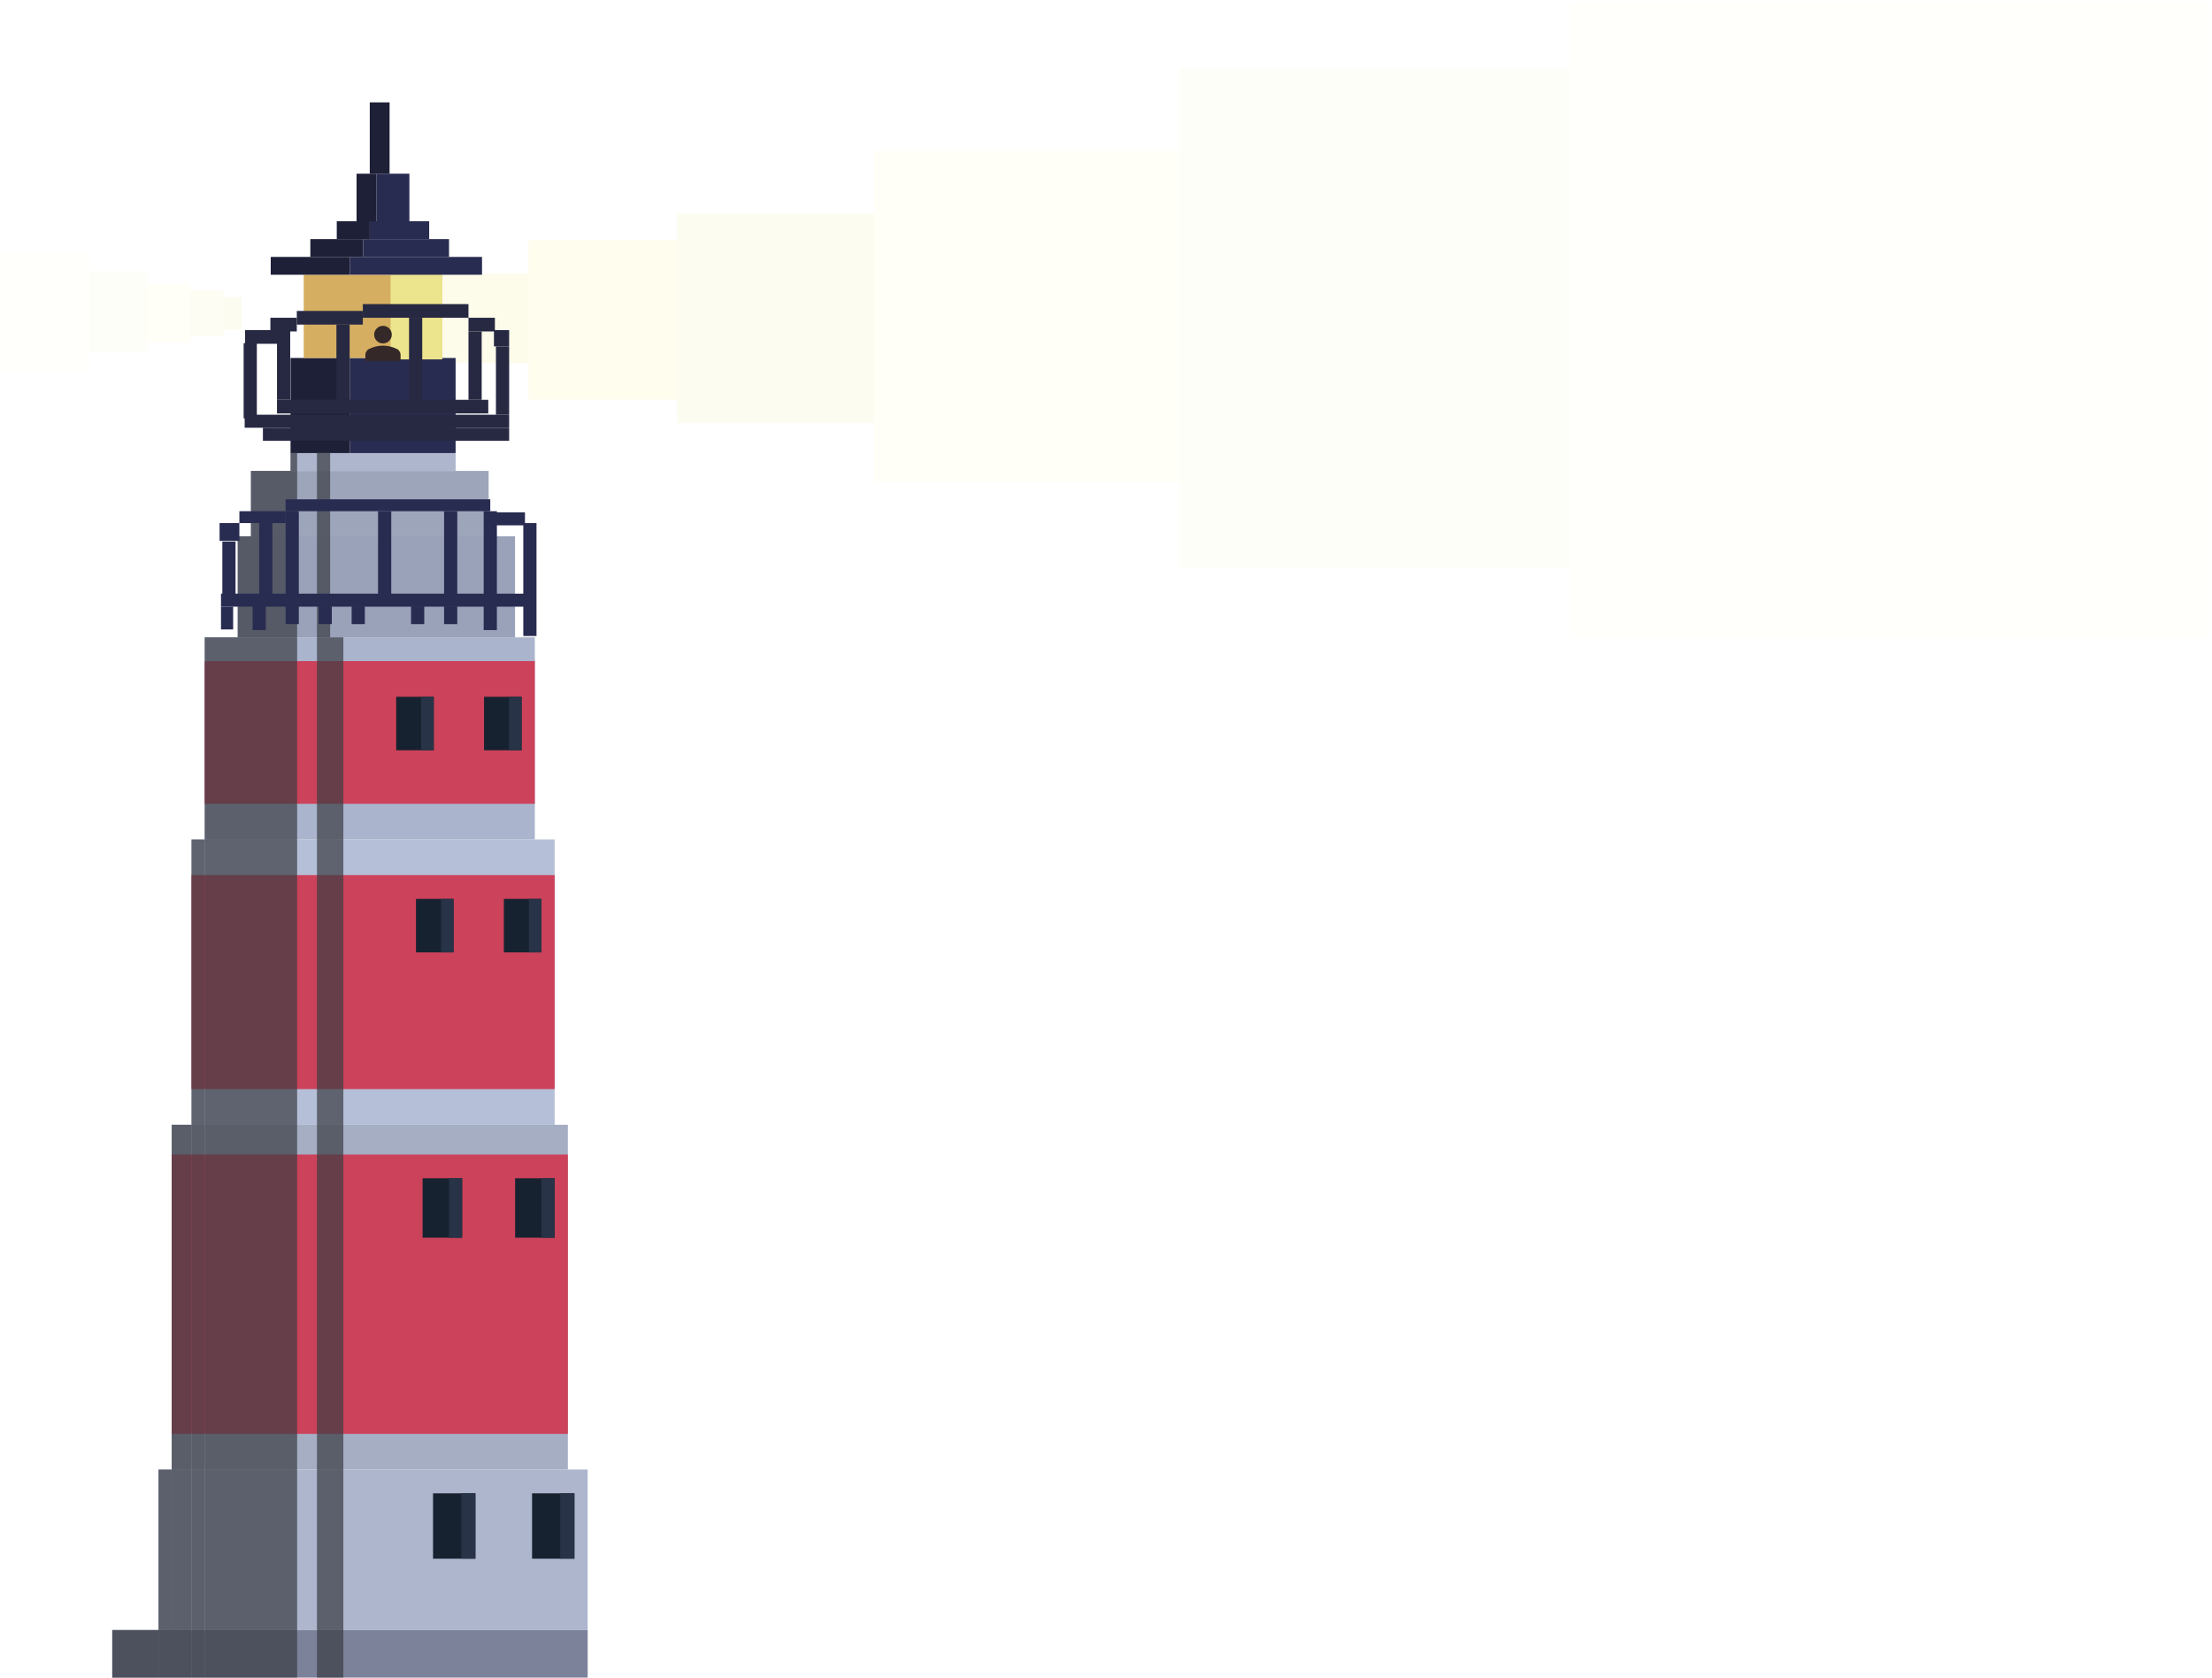 <svg width="670" height="508" viewBox="0 0 670 508" fill="none" xmlns="http://www.w3.org/2000/svg">
<rect opacity="0.5" x="67.674" y="89.911" width="5.525" height="9.852" fill="#FDFBE2"/>
<rect opacity="0.4" x="57.548" y="87.94" width="10.129" height="13.793" fill="#FDFBE2"/>
<rect opacity="0.3" x="44.659" y="85.97" width="12.891" height="17.734" fill="#FDFBE2"/>
<rect opacity="0.2" x="27.159" y="82.029" width="17.495" height="24.631" fill="#FDFBE2"/>
<rect opacity="0.1" x="-2.306" y="76.117" width="29.465" height="36.454" fill="#FDFBE2"/>
<rect opacity="0.7" width="25.919" height="27.07" transform="matrix(-1 0 0 1 159.97 82.885)" fill="#FDFBE2"/>
<rect opacity="0.6" width="44.952" height="48.277" transform="matrix(-1 0 0 1 205.045 72.733)" fill="#FDFBE2"/>
<rect opacity="0.5" width="59.725" height="63.164" transform="matrix(-1 0 0 1 264.771 64.838)" fill="#FDFBE2"/>
<rect opacity="0.3" width="92.405" height="100.385" transform="matrix(-1 0 0 1 357.176 45.663)" fill="#FDFBE2"/>
<rect opacity="0.2" width="118.324" height="151.142" transform="matrix(-1 0 0 1 475.5 20.849)" fill="#FDFBE2"/>
<rect opacity="0.1" width="193.826" height="192.875" transform="matrix(-1 0 0 1 669.326 0.546)" fill="#FDFBE2"/>
<rect width="130" height="48.6" transform="matrix(-1 0 0 1 178 445)" fill="#ADB6CD"/>
<rect width="144" height="14.4" transform="matrix(-1 0 0 1 178 493.6)" fill="#7C829A"/>
<rect width="110" height="86.4" transform="matrix(-1 0 0 1 168.003 254.199)" fill="#B5BFD7"/>
<rect width="110" height="64.8" transform="matrix(-1 0 0 1 168.003 265)" fill="#CC425A"/>
<rect width="100" height="61.2" transform="matrix(-1 0 0 1 161.997 193)" fill="#AAB4CC"/>
<rect width="84" height="30.6" transform="matrix(-1 0 0 1 155.999 162.398)" fill="#99A2B9"/>
<rect width="72" height="19.8" transform="matrix(-1 0 0 1 148.005 142.6)" fill="#9DA5BB"/>
<rect width="50" height="5.4" transform="matrix(-1 0 0 1 137.999 137.199)" fill="#ADB6CD"/>
<rect width="32" height="28.8" transform="matrix(-1 0 0 1 137.999 108.399)" fill="#292C51"/>
<rect width="18" height="28.8" transform="matrix(-1 0 0 1 106.002 108.399)" fill="#1E2037"/>
<rect width="120" height="104.4" transform="matrix(-1 0 0 1 172.002 340.599)" fill="#A6AEC3"/>
<rect width="120" height="84.6" transform="matrix(-1 0 0 1 172.002 349.599)" fill="#CC425A"/>
<rect width="100" height="43.2" transform="matrix(-1 0 0 1 161.997 200.199)" fill="#CC425A"/>
<rect opacity="0.7" width="8" height="315" transform="matrix(-1 0 0 1 104.001 193)" fill="#393D44"/>
<rect opacity="0.7" width="28" height="315" transform="matrix(-1 0 0 1 90.001 193)" fill="#393D44"/>
<rect opacity="0.7" width="18" height="30.6" transform="matrix(-1 0 0 1 90.001 162.398)" fill="#393D44"/>
<rect opacity="0.7" width="4" height="55.8" transform="matrix(-1 0 0 1 100 137.199)" fill="#393D44"/>
<rect opacity="0.7" width="14" height="19.8" transform="matrix(-1 0 0 1 90.001 142.6)" fill="#393D44"/>
<rect opacity="0.7" width="14" height="14.4" transform="matrix(-1 0 0 1 48 493.6)" fill="#393D44"/>
<rect opacity="0.7" width="2" height="5.4" transform="matrix(-1 0 0 1 90.001 137.199)" fill="#393D44"/>
<rect opacity="0.7" x="57.999" y="254.199" width="4" height="253.8" fill="#393D44"/>
<rect opacity="0.7" x="51.999" y="340.599" width="6" height="167.4" fill="#393D44"/>
<rect opacity="0.7" x="48" y="445" width="4" height="63" fill="#393D44"/>
<rect width="12.833" height="19.8" transform="matrix(-1 0 0 1 143.997 452.199)" fill="#172230"/>
<rect width="4.278" height="19.8" transform="matrix(-1 0 0 1 143.997 452.199)" fill="#283347"/>
<rect width="12.833" height="19.8" transform="matrix(-1 0 0 1 173.99 452.199)" fill="#172230"/>
<rect width="4.278" height="19.8" transform="matrix(-1 0 0 1 173.99 452.199)" fill="#283347"/>
<rect width="11.984" height="18" transform="matrix(-1 0 0 1 139.987 356.799)" fill="#172230"/>
<rect width="3.995" height="18" transform="matrix(-1 0 0 1 139.987 356.799)" fill="#283347"/>
<rect width="11.984" height="18" transform="matrix(-1 0 0 1 168.008 356.8)" fill="#172230"/>
<rect width="3.995" height="18" transform="matrix(-1 0 0 1 168.008 356.8)" fill="#283347"/>
<rect width="11.385" height="16.2" transform="matrix(-1 0 0 1 137.383 272.2)" fill="#172230"/>
<rect width="3.795" height="16.2" transform="matrix(-1 0 0 1 137.383 272.2)" fill="#283347"/>
<rect width="11.385" height="16.2" transform="matrix(-1 0 0 1 163.997 272.2)" fill="#172230"/>
<rect width="3.795" height="16.2" transform="matrix(-1 0 0 1 163.997 272.2)" fill="#283347"/>
<rect width="11.385" height="16.2" transform="matrix(-1 0 0 1 131.384 210.999)" fill="#172230"/>
<rect width="3.795" height="16.2" transform="matrix(-1 0 0 1 131.384 210.999)" fill="#283347"/>
<rect width="11.385" height="16.2" transform="matrix(-1 0 0 1 157.995 210.999)" fill="#172230"/>
<rect width="3.795" height="16.2" transform="matrix(-1 0 0 1 157.995 210.999)" fill="#283347"/>
<rect width="62" height="3.6" transform="matrix(-1 0 0 1 148.502 151.198)" fill="#292C51"/>
<rect width="94.84" height="3.941" transform="matrix(-1 0 0 1 161.778 179.77)" fill="#292C51"/>
<rect width="4" height="34.2" transform="matrix(-1 0 0 1 90.507 154.798)" fill="#292C51"/>
<rect width="4" height="36" transform="matrix(-1 0 0 1 150.505 154.798)" fill="#292C51"/>
<rect width="4" height="34.2" transform="matrix(-1 0 0 1 162.505 158.398)" fill="#292C51"/>
<rect width="6" height="5.4" transform="matrix(-1 0 0 1 72.505 158.398)" fill="#292C51"/>
<rect width="4" height="18" transform="matrix(-1 0 0 1 71.345 164.006)" fill="#292C51"/>
<rect width="4" height="23.4" transform="matrix(-1 0 0 1 82.504 158.398)" fill="#292C51"/>
<rect width="4" height="25.2" transform="matrix(-1 0 0 1 138.508 154.798)" fill="#292C51"/>
<rect width="4" height="25.2" transform="matrix(-1 0 0 1 118.508 154.798)" fill="#292C51"/>
<rect width="4" height="9" transform="matrix(-1 0 0 1 80.508 181.799)" fill="#292C51"/>
<rect width="4" height="5.4" transform="matrix(-1 0 0 1 100.506 183.598)" fill="#292C51"/>
<rect width="14" height="3.6" transform="matrix(-1 0 0 1 86.506 154.798)" fill="#292C51"/>
<rect width="10.129" height="3.941" transform="matrix(-1 0 0 1 159.01 155.139)" fill="#292C51"/>
<rect width="4" height="5.4" transform="matrix(-1 0 0 1 138.508 183.598)" fill="#292C51"/>
<rect x="66.935" y="183.711" width="3.683" height="6.897" fill="#292C51"/>
<rect width="4" height="5.4" transform="matrix(-1 0 0 1 128.505 183.598)" fill="#292C51"/>
<rect width="4" height="5.4" transform="matrix(-1 0 0 1 110.507 183.598)" fill="#292C51"/>
<rect width="42" height="25.2" transform="matrix(-1 0 0 1 133.998 83.2)" fill="#D5AE61"/>
<rect width="15.653" height="25.616" transform="matrix(-1 0 0 1 133.961 83.217)" fill="#EDE58D"/>
<rect width="26" height="5.4" transform="matrix(-1 0 0 1 136.005 72.401)" fill="#292C51"/>
<rect width="16" height="5.4" transform="matrix(-1 0 0 1 110.003 72.401)" fill="#1E2037"/>
<rect width="40" height="5.4" transform="matrix(-1 0 0 1 146.002 77.8)" fill="#292C51"/>
<rect width="24" height="5.4" transform="matrix(-1 0 0 1 106.001 77.8)" fill="#1E2037"/>
<rect width="18" height="5.4" transform="matrix(-1 0 0 1 129.999 67)" fill="#292C51"/>
<rect width="10" height="5.4" transform="matrix(-1 0 0 1 112.002 67)" fill="#1E2037"/>
<rect width="10" height="14.4" transform="matrix(-1 0 0 1 124.001 52.6)" fill="#292C51"/>
<rect width="6" height="14.4" transform="matrix(-1 0 0 1 114 52.6)" fill="#1E2037"/>
<rect width="6" height="21.6" transform="matrix(-1 0 0 1 118.001 31)" fill="#1E2037"/>
<rect width="32" height="4.14" transform="matrix(-1 0 0 1 141.896 92.085)" fill="#272942"/>
<rect width="4.604" height="4.926" transform="matrix(-1 0 0 1 154.217 99.967)" fill="#272942"/>
<rect width="8" height="4.14" transform="matrix(-1 0 0 1 89.897 96.225)" fill="#272942"/>
<rect width="10" height="4.14" transform="matrix(-1 0 0 1 84.234 99.967)" fill="#272942"/>
<rect width="20" height="4.14" transform="matrix(-1 0 0 1 109.9 94.156)" fill="#272942"/>
<rect width="8" height="4.14" transform="matrix(-1 0 0 1 149.903 96.225)" fill="#272942"/>
<rect width="64" height="4.14" transform="matrix(-1 0 0 1 147.897 121.066)" fill="#272942"/>
<rect width="80.108" height="3.941" transform="matrix(-1 0 0 1 154.217 125.583)" fill="#272942"/>
<rect width="74.583" height="3.941" transform="matrix(-1 0 0 1 154.217 129.525)" fill="#272942"/>
<rect width="4" height="20.7" transform="matrix(-1 0 0 1 145.901 100.366)" fill="#272942"/>
<rect width="4" height="20.7" transform="matrix(-1 0 0 1 154.217 104.894)" fill="#272942"/>
<rect width="4" height="24.84" transform="matrix(-1 0 0 1 127.897 96.225)" fill="#272942"/>
<rect width="4" height="22.77" transform="matrix(-1 0 0 1 105.901 98.296)" fill="#272942"/>
<rect width="4" height="22.77" transform="matrix(-1 0 0 1 87.901 98.296)" fill="#272942"/>
<rect width="4" height="22.77" transform="matrix(-1 0 0 1 77.795 103.908)" fill="#272942"/>
<path d="M116 104C115.267 104 114.639 103.739 114.117 103.217C113.595 102.695 113.334 102.067 113.334 101.333C113.334 100.6 113.595 99.972 114.117 99.45C114.639 98.928 115.267 98.667 116 98.667C116.734 98.667 117.361 98.928 117.884 99.45C118.406 99.972 118.667 100.6 118.667 101.333C118.667 102.067 118.406 102.695 117.884 103.217C117.361 103.739 116.734 104 116 104ZM110.667 109.333V107.467C110.667 107.089 110.764 106.742 110.959 106.425C111.153 106.108 111.411 105.867 111.734 105.7C112.423 105.356 113.123 105.097 113.834 104.925C114.545 104.753 115.267 104.667 116 104.667C116.734 104.667 117.456 104.753 118.167 104.925C118.878 105.097 119.578 105.356 120.267 105.7C120.589 105.867 120.848 106.108 121.042 106.425C121.236 106.742 121.334 107.089 121.334 107.467V109.333H110.667ZM112 108H120V107.467C120 107.345 119.97 107.233 119.909 107.133C119.848 107.033 119.767 106.956 119.667 106.9C119.067 106.6 118.461 106.375 117.85 106.225C117.239 106.075 116.623 106 116 106C115.378 106 114.761 106.075 114.15 106.225C113.539 106.375 112.934 106.6 112.334 106.9C112.234 106.956 112.153 107.033 112.092 107.133C112.031 107.233 112 107.345 112 107.467V108ZM116 102.667C116.367 102.667 116.681 102.536 116.942 102.275C117.203 102.014 117.334 101.7 117.334 101.333C117.334 100.967 117.203 100.653 116.942 100.392C116.681 100.131 116.367 100 116 100C115.634 100 115.32 100.131 115.059 100.392C114.798 100.653 114.667 100.967 114.667 101.333C114.667 101.7 114.798 102.014 115.059 102.275C115.32 102.536 115.634 102.667 116 102.667Z" fill="#352828"/>
<path d="M111.667 107.333L115 107H116.934C117.644 107 118.353 107.05 119.056 107.151L120.334 107.333" stroke="#352828" stroke-width="3"/>
<path d="M116.766 101.714C116.713 101.446 116.524 101.148 116.349 101.04C116.265 100.988 116.147 101.039 116.039 101.16C115.93 101.28 115.823 101.494 115.835 101.618C115.847 101.741 115.981 101.768 116.13 101.635C116.279 101.501 116.439 101.207 116.468 101.056C116.497 100.905 116.39 100.905 116.282 100.945C116.05 101.03 115.876 101.174 115.755 101.268C115.692 101.316 115.713 101.442 115.753 101.511C115.831 101.643 116.09 101.633 116.332 101.607C116.444 101.594 116.522 101.527 116.536 101.446C116.57 101.257 116.362 101.041 116.2 100.865C115.908 100.548 115.39 100.688 115.255 100.769C115.121 100.849 115.146 101.092 115.186 101.268C115.221 101.417 115.443 101.471 115.564 101.606C115.835 101.907 116.36 101.688 116.509 101.594C116.63 101.42 116.685 101.203 116.658 101.001C116.632 100.905 116.578 100.825 116.523 100.743" stroke="#352828" stroke-width="2" stroke-linecap="round"/>
</svg>
